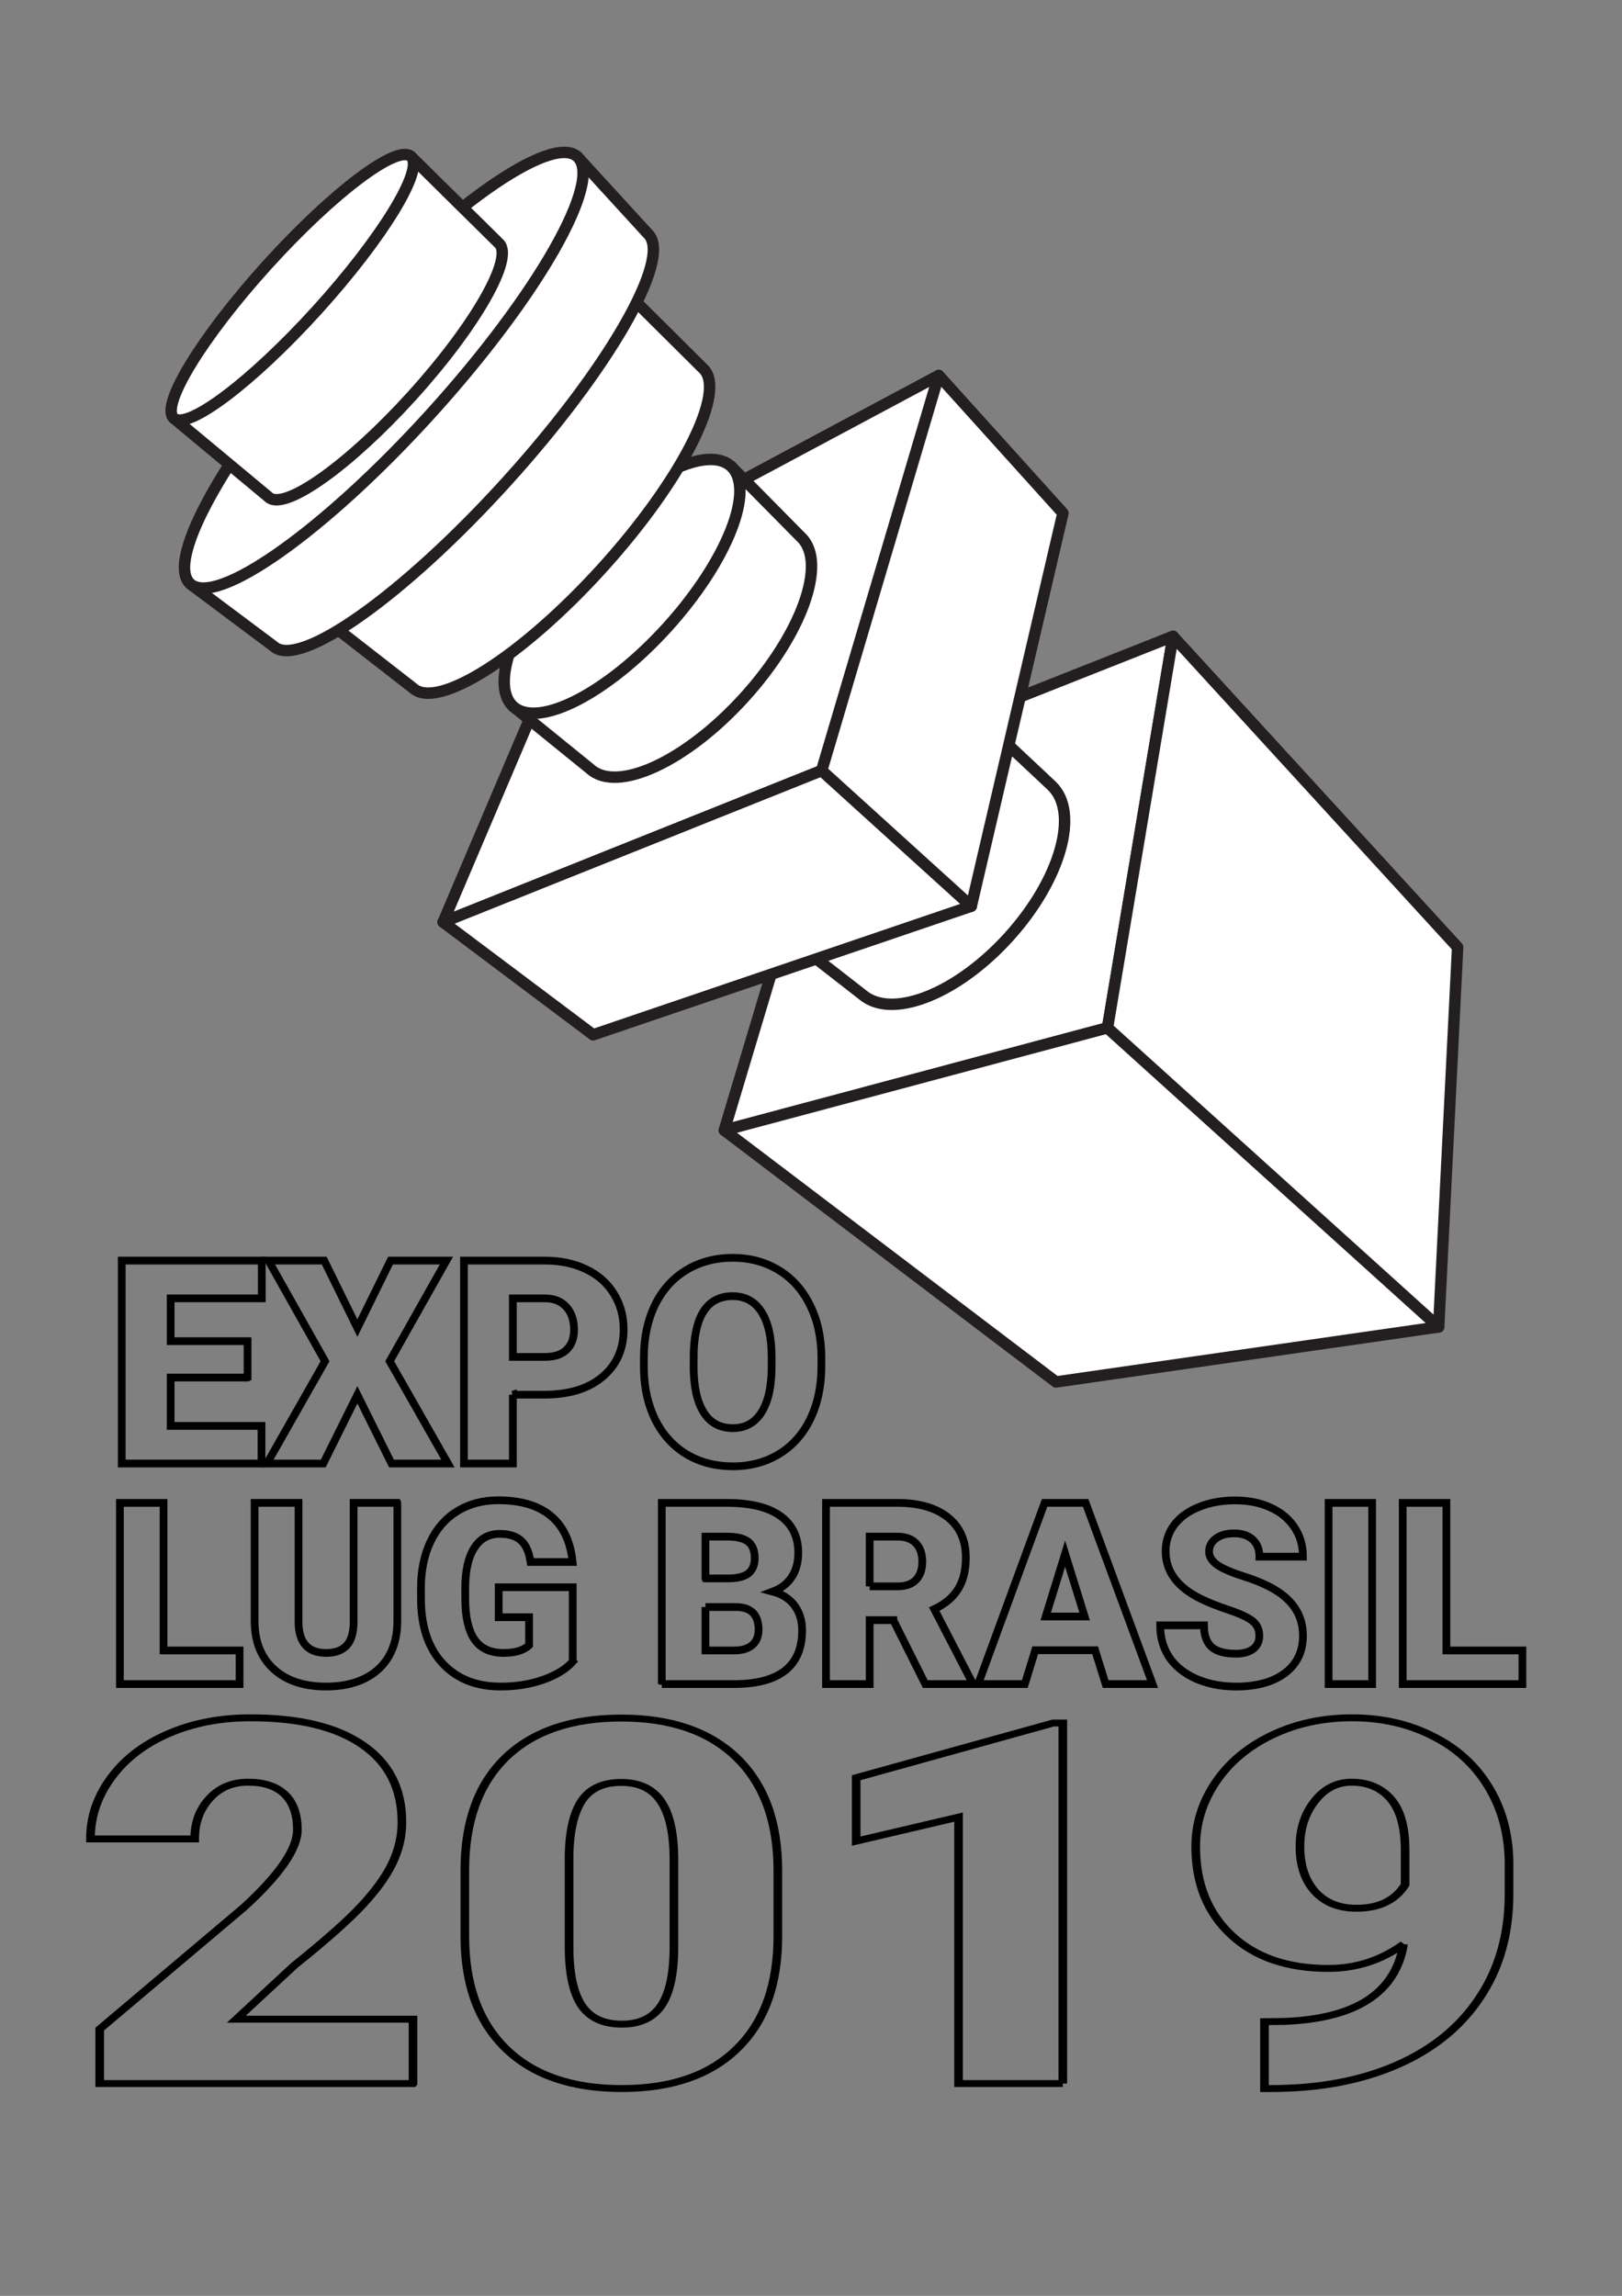 <?xml version="1.0" encoding="UTF-8" standalone="no"?>
<!-- Created with Inkscape (http://www.inkscape.org/) -->

<svg
   xmlns:dc="http://purl.org/dc/elements/1.1/"
   xmlns:cc="http://creativecommons.org/ns#"
   xmlns:rdf="http://www.w3.org/1999/02/22-rdf-syntax-ns#"
   xmlns:svg="http://www.w3.org/2000/svg"
   xmlns="http://www.w3.org/2000/svg"
   xmlns:sodipodi="http://sodipodi.sourceforge.net/DTD/sodipodi-0.dtd"
   xmlns:inkscape="http://www.inkscape.org/namespaces/inkscape"
   id="svg2"
   version="1.1"
   inkscape:version="0.91 r13725"
   xml:space="preserve"
   width="743.75"
   height="1052.5"
   viewBox="0 0 743.75 1052.5"
   sodipodi:docname="expo2019.svg"><rect x="0" y="0" width="743.75" height="1052.5" fill="#808080" stroke="none"/><defs
     id="defs6" /><sodipodi:namedview
     pagecolor="#ffffff"
     bordercolor="#666666"
     borderopacity="1"
     objecttolerance="10"
     gridtolerance="10"
     guidetolerance="10"
     inkscape:pageopacity="0"
     inkscape:pageshadow="2"
     inkscape:window-width="1366"
     inkscape:window-height="706"
     id="namedview4"
     showgrid="false"
     inkscape:snap-text-baseline="true"
     inkscape:zoom="0.39"
     inkscape:cx="535.93247"
     inkscape:cy="521.79007"
     inkscape:window-x="-8"
     inkscape:window-y="-8"
     inkscape:window-maximized="1"
     inkscape:current-layer="layer1" /><g
     inkscape:groupmode="layer"
     id="layer1"
     inkscape:label="background"><g
       id="g4191"
       transform="matrix(0.758,-0.836,-0.836,-0.758,517.074,933.145)"
       style="stroke-width:4.646;stroke-miterlimit:4;stroke-dasharray:none"><g
         style="fill:#ffffff;stroke-width:4.646;stroke-miterlimit:4;stroke-dasharray:none"
         id="g12"><path
           inkscape:connector-curvature="0"
           id="path14"
           style="fill:#ffffff;fill-opacity:1;fill-rule:evenodd;stroke:#231f20;stroke-width:4.646;stroke-linecap:butt;stroke-linejoin:round;stroke-miterlimit:4;stroke-dasharray:none;stroke-opacity:1"
           d="m 162.342,368.443 135.417,-87.413 135.713,87.117 -59.956,29.514 -151.49,-0.727 -59.684,-28.491 z" /><path
           inkscape:connector-curvature="0"
           id="path16"
           style="fill:#ffffff;fill-opacity:1;fill-rule:evenodd;stroke:#231f20;stroke-width:4.646;stroke-linecap:butt;stroke-linejoin:round;stroke-miterlimit:4;stroke-dasharray:none;stroke-opacity:1"
           d="M 162.342,368.443 177.129,199.912 298.137,99.731 297.759,281.03 162.342,368.443 Z" /><path
           inkscape:connector-curvature="0"
           id="path18"
           style="fill:#ffffff;fill-opacity:1;fill-rule:evenodd;stroke:#231f20;stroke-width:4.646;stroke-linecap:butt;stroke-linejoin:round;stroke-miterlimit:4;stroke-dasharray:none;stroke-opacity:1"
           d="m 298.137,99.731 119.45,97.908 15.884,170.508 -135.713,-87.117 0.379,-181.299 z" /><path
           inkscape:connector-curvature="0"
           id="path20"
           style="fill:#ffffff;fill-opacity:1;fill-rule:evenodd;stroke:#231f20;stroke-width:4.646;stroke-linecap:butt;stroke-linejoin:round;stroke-miterlimit:4;stroke-dasharray:none;stroke-opacity:1"
           d="m 298.137,392.924 c 12.216,0 23.538,-1.917 32.835,-5.182 l 24.835,0.074 -0.4,-23.825 -0.005,0 c -0.265,-15.729 -25.8,-28.439 -57.265,-28.439 -30.506,0 -55.438,11.947 -57.172,27.01 l -0.004,0 -0.005,0.073 c -0.036,0.333 -0.06,0.667 -0.075,1.003 l -1.792,23.83 25.656,0.077 c 9.4,3.385 20.93,5.38 33.392,5.38 z" /></g><g
         style="fill:#ffffff;stroke-width:4.646;stroke-miterlimit:4;stroke-dasharray:none"
         id="g22"><path
           inkscape:connector-curvature="0"
           id="path24"
           style="fill:#ffffff;fill-opacity:1;fill-rule:evenodd;stroke:#231f20;stroke-width:4.646;stroke-linecap:butt;stroke-linejoin:round;stroke-miterlimit:4;stroke-dasharray:none;stroke-opacity:1"
           d="m 148.238,509.869 148.955,-72.605 150.845,72.605 -84.453,30.203 -130.842,-0.862 -84.504,-29.342 z" /><path
           inkscape:connector-curvature="0"
           id="path26"
           style="fill:#ffffff;fill-opacity:1;fill-rule:evenodd;stroke:#231f20;stroke-width:4.646;stroke-linecap:butt;stroke-linejoin:round;stroke-miterlimit:4;stroke-dasharray:none;stroke-opacity:1"
           d="m 148.238,509.869 7.046,-75.905 141.909,-78.733 0,82.034 -148.955,72.605 z" /><path
           inkscape:connector-curvature="0"
           id="path28"
           style="fill:#ffffff;fill-opacity:1;fill-rule:evenodd;stroke:#231f20;stroke-width:4.646;stroke-linecap:butt;stroke-linejoin:round;stroke-miterlimit:4;stroke-dasharray:none;stroke-opacity:1"
           d="m 297.192,355.231 143.324,79.676 7.521,74.962 -150.845,-72.605 0,-82.034 z" /><path
           inkscape:connector-curvature="0"
           id="path30"
           style="fill:#ffffff;fill-opacity:1;fill-rule:evenodd;stroke:#231f20;stroke-width:4.646;stroke-linecap:butt;stroke-linejoin:round;stroke-miterlimit:4;stroke-dasharray:none;stroke-opacity:1"
           d="m 361.764,506.756 c -0.795,-14.546 -28.976,-26.234 -63.626,-26.234 -35.15,0 -63.645,12.028 -63.645,26.865 l -2.215,40.252 131.72,0 -2.233,-40.883 -0.001,0 z" /><path
           inkscape:connector-curvature="0"
           id="path32"
           style="fill:#ffffff;fill-opacity:1;fill-rule:evenodd;stroke:#231f20;stroke-width:4.646;stroke-linecap:butt;stroke-linejoin:round;stroke-miterlimit:4;stroke-dasharray:none;stroke-opacity:1"
           d="m 298.137,522.848 c 36.275,0 65.86,11.137 65.86,24.791 0,13.655 -29.585,24.791 -65.86,24.791 -36.274,0 -65.86,-11.137 -65.86,-24.791 0,-13.655 29.585,-24.791 65.86,-24.791 z" /></g><g
         style="fill:#ffffff;stroke-width:4.646;stroke-miterlimit:4;stroke-dasharray:none"
         id="g34"><path
           inkscape:connector-curvature="0"
           id="path36"
           style="fill:#ffffff;fill-opacity:1;fill-rule:evenodd;stroke:#231f20;stroke-width:4.646;stroke-linecap:butt;stroke-linejoin:round;stroke-miterlimit:4;stroke-dasharray:none;stroke-opacity:1"
           d="m 210.47,582.694 -3.996,52.967 181.855,2.291 -2.523,-55.258 c 0,-13.315 -39.251,-24.11 -87.668,-24.11 -48.417,0 -87.668,10.794 -87.668,24.11 z" /><path
           inkscape:connector-curvature="0"
           id="path38"
           style="fill:#ffffff;fill-opacity:1;fill-rule:evenodd;stroke:#231f20;stroke-width:4.646;stroke-linecap:butt;stroke-linejoin:round;stroke-miterlimit:4;stroke-dasharray:none;stroke-opacity:1"
           d="m 411.243,635.558 c -1.272,-13.633 -51.421,-24.598 -113.106,-24.598 -62.483,0 -113.135,11.25 -113.135,25.128 l -3.936,41.68 234.167,0.556 -3.986,-42.766 -0.005,0 z" /><path
           inkscape:connector-curvature="0"
           id="path40"
           style="fill:#ffffff;fill-opacity:1;fill-rule:evenodd;stroke:#231f20;stroke-width:4.646;stroke-linecap:butt;stroke-linejoin:round;stroke-miterlimit:4;stroke-dasharray:none;stroke-opacity:1"
           d="m 298.138,652.317 c 64.495,0 117.097,11.683 117.097,26.008 0,14.325 -52.602,26.008 -117.097,26.008 -64.494,0 -117.097,-11.683 -117.097,-26.008 0,-14.325 52.603,-26.008 117.097,-26.008 z" /><path
           inkscape:connector-curvature="0"
           id="path42"
           style="fill:#ffffff;fill-opacity:1;fill-rule:evenodd;stroke:#231f20;stroke-width:4.646;stroke-linecap:butt;stroke-linejoin:round;stroke-miterlimit:4;stroke-dasharray:none;stroke-opacity:1"
           d="m 367.752,678.324 2.132,50.165 -143.494,0 2.138,-50.074 c -0.001,-0.031 -0.005,-0.061 -0.005,-0.092 0,-0.143 0.01,-0.285 0.028,-0.426 l 3e-4,-0.017 0.003,0 c 1.056,-8.334 31.804,-15.018 69.584,-15.018 38.447,0 69.614,6.923 69.614,15.462 z" /><path
           inkscape:connector-curvature="0"
           id="path44"
           style="fill:#ffffff;fill-opacity:1;fill-rule:evenodd;stroke:#231f20;stroke-width:4.646;stroke-linecap:butt;stroke-linejoin:round;stroke-miterlimit:4;stroke-dasharray:none;stroke-opacity:1"
           d="m 298.137,714.82 c 39.517,0 71.747,6.141 71.747,13.67 0,7.529 -32.23,13.67 -71.747,13.67 -39.517,0 -71.747,-6.141 -71.747,-13.67 0,-7.529 32.23,-13.67 71.747,-13.67 z" /></g></g><g
       transform="matrix(1.25,0,0,1.25,0,1052.5)"
       style="font-style:normal;font-variant:normal;font-weight:900;font-stretch:normal;font-size:104.686px;line-height:80%;font-family:Roboto;-inkscape-font-specification:'Roboto Heavy';letter-spacing:0px;word-spacing:0px;fill:none;fill-opacity:1;stroke:#000000;stroke-width:2.835;stroke-linecap:butt;stroke-linejoin:miter;stroke-opacity:1;stroke-miterlimit:4;stroke-dasharray:none"
       id="text4210"><path
         d="m 90.815,-336.796 -28.216,0 0,17.737 33.328,0 0,13.801 -51.269,0 0,-74.425 51.372,0 0,13.852 -33.43,0 0,15.693 28.216,0 0,13.341 z"
         style="fill:none;stroke:#000000;stroke-width:2.835;stroke-miterlimit:4;stroke-dasharray:none"
         id="path4287" /><path
         d="m 131.095,-354.942 12.166,-24.74 20.498,0 -20.804,36.906 21.366,37.519 -20.702,0 -12.523,-25.2 -12.523,25.2 -20.651,0 21.315,-37.519 -20.753,-36.906 20.446,0 12.166,24.74 z"
         style="fill:none;stroke:#000000;stroke-width:2.835;stroke-miterlimit:4;stroke-dasharray:none"
         id="path4289" /><path
         d="m 188.14,-330.508 0,25.251 -17.942,0 0,-74.425 29.698,0 q 8.536,0 15.079,3.169 6.594,3.118 10.172,8.945 3.629,5.776 3.629,13.137 0,10.888 -7.821,17.431 -7.77,6.492 -21.366,6.492 l -11.45,0 z m 0,-13.852 11.757,0 q 5.214,0 7.923,-2.607 2.76,-2.607 2.76,-7.361 0,-5.214 -2.811,-8.332 -2.811,-3.118 -7.667,-3.169 l -11.961,0 0,21.469 z"
         style="fill:none;stroke:#000000;stroke-width:2.835;stroke-miterlimit:4;stroke-dasharray:none"
         id="path4291" /><path
         d="m 301.311,-340.936 q 0,10.888 -4.038,19.271 -4.038,8.383 -11.501,12.932 -7.412,4.498 -16.919,4.498 -9.508,0 -16.868,-4.345 -7.361,-4.396 -11.501,-12.523 -4.089,-8.127 -4.294,-18.657 l 0,-4.192 q 0,-10.939 3.987,-19.271 4.038,-8.383 11.501,-12.932 7.514,-4.549 17.073,-4.549 9.456,0 16.868,4.498 7.412,4.498 11.501,12.83 4.14,8.281 4.192,19.015 l 0,3.425 z m -18.248,-3.118 q 0,-11.092 -3.731,-16.817 -3.68,-5.776 -10.581,-5.776 -13.495,0 -14.261,20.242 l -0.051,5.469 q 0,10.939 3.629,16.817 3.629,5.878 10.785,5.878 6.798,0 10.479,-5.776 3.68,-5.776 3.731,-16.613 l 0,-3.425 z"
         style="fill:none;stroke:#000000;stroke-width:2.835;stroke-miterlimit:4;stroke-dasharray:none"
         id="path4293" /></g><g
       transform="matrix(1.395,0,0,1.12,0,1052.5)"
       style="font-style:normal;font-variant:normal;font-weight:900;font-stretch:normal;font-size:207.603px;line-height:80%;font-family:Roboto;-inkscape-font-specification:'Roboto Heavy';letter-spacing:0px;word-spacing:0px;fill:none;fill-opacity:1;stroke:#000000;stroke-width:2.835;stroke-linecap:butt;stroke-linejoin:miter;stroke-opacity:1;stroke-miterlimit:4;stroke-dasharray:none"
       id="text4210-4"><path
         d="m 135.76,-86.893 -102.99,0 0,-22.301 47.44,-49.873 q 17.537,-19.97 17.537,-31.728 0,-9.529 -4.156,-14.496 -4.156,-4.967 -12.063,-4.967 -7.805,0 -12.671,6.69 -4.866,6.589 -4.866,16.523 l -34.263,0 q 0,-13.583 6.792,-25.038 6.792,-11.556 18.855,-18.044 12.063,-6.488 26.964,-6.488 23.923,0 36.797,11.049 12.975,11.049 12.975,31.728 0,8.718 -3.244,17.03 -3.244,8.211 -10.137,17.334 -6.792,9.022 -21.997,24.227 l -19.057,21.997 58.084,0 0,26.356 z"
         style="fill:none;stroke:#000000;stroke-width:2.835;stroke-miterlimit:4;stroke-dasharray:none"
         id="path4278" /><path
         d="m 255.679,-147.207 q 0,29.904 -13.482,46.123 -13.381,16.219 -37.81,16.219 -24.633,0 -38.115,-16.32 -13.482,-16.32 -13.482,-46.021 l 0,-26.964 q 0,-29.904 13.381,-46.123 13.482,-16.219 38.013,-16.219 24.531,0 38.013,16.32 13.482,16.32 13.482,46.123 l 0,26.863 z m -34.161,-31.323 q 0,-15.915 -4.156,-23.72 -4.156,-7.907 -13.178,-7.907 -8.819,0 -12.874,7.299 -3.953,7.299 -4.257,22.098 l 0,37.709 q 0,16.523 4.156,24.227 4.156,7.603 13.178,7.603 8.718,0 12.874,-7.4 4.156,-7.501 4.257,-23.416 l 0,-36.493 z"
         style="fill:none;stroke:#000000;stroke-width:2.835;stroke-miterlimit:4;stroke-dasharray:none"
         id="path4280" /><path
         d="m 349.343,-86.893 -34.263,0 0,-109.073 -33.654,9.833 0,-25.95 64.774,-22.402 3.142,0 0,147.593 z"
         style="fill:none;stroke:#000000;stroke-width:2.835;stroke-miterlimit:4;stroke-dasharray:none"
         id="path4282" /><path
         d="m 461.356,-143.964 q -11.049,9.934 -24.734,9.934 -20.071,0 -31.83,-13.583 -11.759,-13.583 -11.759,-36.29 0,-14.192 6.589,-26.356 6.589,-12.164 18.449,-19.26 11.961,-7.096 26.356,-7.096 14.597,0 26.356,7.4 11.86,7.299 18.449,20.781 6.589,13.381 6.792,30.917 l 0,13.077 q 0,24.43 -9.63,42.372 -9.529,17.942 -27.268,27.572 -17.739,9.63 -41.358,9.63 l -2.129,0 0,-27.37 6.488,-0.101 q 35.276,-1.723 39.23,-31.627 z m -15.509,-14.698 q 11.151,0 16.016,-9.63 l 0,-14.192 q 0,-14.192 -4.764,-20.983 -4.764,-6.792 -12.874,-6.792 -7.197,0 -12.063,7.704 -4.866,7.704 -4.866,18.652 0,11.556 4.967,18.449 4.967,6.792 13.583,6.792 z"
         style="fill:none;stroke:#000000;stroke-width:2.835;stroke-miterlimit:4;stroke-dasharray:none"
         id="path4284" /></g><g
       transform="matrix(1.25,0,0,1.25,0,1052.5)"
       style="font-style:normal;font-variant:normal;font-weight:900;font-stretch:normal;font-size:93.46px;line-height:80%;font-family:Roboto;-inkscape-font-specification:'Roboto Heavy';letter-spacing:0px;word-spacing:0px;fill:none;fill-opacity:1;stroke:#000000;stroke-width:2.835;stroke-linecap:butt;stroke-linejoin:miter;stroke-opacity:1;stroke-miterlimit:4;stroke-dasharray:none"
       id="text4210-5"><path
         d="m 59.999,-236.702 27.883,0 0,12.321 -43.901,0 0,-66.445 16.018,0 0,54.123 z"
         style="fill:none;stroke:#000000;stroke-width:2.835;stroke-miterlimit:4;stroke-dasharray:none"
         id="path4259" /><path
         d="m 145.747,-290.825 0,43.49 q 0,7.393 -3.149,12.823 -3.149,5.385 -9.036,8.214 -5.887,2.829 -13.919,2.829 -12.139,0 -19.121,-6.298 -6.982,-6.298 -7.119,-17.25 l 0,-43.81 16.109,0 0,44.129 q 0.274,10.907 10.131,10.907 4.974,0 7.53,-2.738 2.556,-2.738 2.556,-8.899 l 0,-43.399 16.018,0 z"
         style="fill:none;stroke:#000000;stroke-width:2.835;stroke-miterlimit:4;stroke-dasharray:none"
         id="path4261" /><path
         d="m 210.092,-232.595 q -3.696,4.107 -10.815,6.617 -7.119,2.51 -15.607,2.51 -13.052,0 -20.855,-7.986 -7.804,-7.986 -8.351,-22.224 l -0.046,-5.75 q 0,-9.812 3.468,-17.113 3.468,-7.347 9.903,-11.272 6.48,-3.97 14.968,-3.97 12.413,0 19.258,5.704 6.891,5.659 8.032,16.931 l -15.425,0 q -0.821,-5.567 -3.56,-7.94 -2.738,-2.373 -7.758,-2.373 -6.024,0 -9.31,5.111 -3.286,5.111 -3.331,14.603 l 0,4.016 q 0,9.948 3.377,14.968 3.423,4.974 10.724,4.974 6.252,0 9.31,-2.784 l 0,-10.313 -11.135,0 0,-10.998 27.153,0 0,27.29 z"
         style="fill:none;stroke:#000000;stroke-width:2.835;stroke-miterlimit:4;stroke-dasharray:none"
         id="path4263" /><path
         d="m 242.767,-224.381 0,-66.445 23.867,0 q 12.823,0 19.486,4.7 6.708,4.7 6.708,13.645 0,5.157 -2.373,8.808 -2.373,3.651 -6.982,5.385 5.202,1.369 7.986,5.111 2.784,3.742 2.784,9.127 0,9.766 -6.206,14.694 -6.161,4.883 -18.3,4.974 l -26.97,0 z m 16.018,-28.248 0,15.927 10.496,0 q 4.335,0 6.663,-1.962 2.327,-2.008 2.327,-5.613 0,-8.306 -8.26,-8.351 l -11.226,0 z m 0,-10.496 8.351,0 q 5.248,-0.046 7.484,-1.917 2.236,-1.871 2.236,-5.522 0,-4.198 -2.419,-6.024 -2.419,-1.871 -7.804,-1.871 l -7.849,0 0,15.333 z"
         style="fill:none;stroke:#000000;stroke-width:2.835;stroke-miterlimit:4;stroke-dasharray:none"
         id="path4265" /><path
         d="m 327.694,-247.837 -8.671,0 0,23.456 -16.018,0 0,-66.445 26.149,0 q 11.819,0 18.482,5.248 6.663,5.248 6.663,14.831 0,6.937 -2.829,11.5 -2.784,4.564 -8.762,7.393 l 13.873,26.788 0,0.685 -17.159,0 -11.728,-23.456 z m -8.671,-12.367 10.131,0 q 4.564,0 6.845,-2.373 2.327,-2.419 2.327,-6.708 0,-4.29 -2.327,-6.708 -2.327,-2.464 -6.845,-2.464 l -10.131,0 0,18.254 z"
         style="fill:none;stroke:#000000;stroke-width:2.835;stroke-miterlimit:4;stroke-dasharray:none"
         id="path4267" /><path
         d="m 401.713,-236.793 -21.95,0 -3.833,12.413 -17.113,0 24.369,-66.445 15.06,0 24.552,66.445 -17.204,0 -3.879,-12.413 z m -18.117,-12.367 14.284,0 -7.165,-23.046 -7.119,23.046 z"
         style="fill:none;stroke:#000000;stroke-width:2.835;stroke-miterlimit:4;stroke-dasharray:none"
         id="path4269" /><path
         d="m 461.952,-242.041 q 0,-3.514 -2.51,-5.476 -2.464,-1.962 -8.716,-4.062 -6.252,-2.099 -10.222,-4.062 -12.915,-6.343 -12.915,-17.433 0,-5.522 3.194,-9.72 3.24,-4.244 9.127,-6.571 5.887,-2.373 13.234,-2.373 7.165,0 12.823,2.556 5.704,2.556 8.853,7.302 3.149,4.7 3.149,10.77 l -15.972,0 q 0,-4.062 -2.51,-6.298 -2.464,-2.236 -6.708,-2.236 -4.29,0 -6.8,1.917 -2.464,1.871 -2.464,4.792 0,2.556 2.738,4.655 2.738,2.054 9.629,4.29 6.891,2.19 11.317,4.746 10.77,6.206 10.77,17.113 0,8.716 -6.571,13.69 -6.571,4.974 -18.026,4.974 -8.077,0 -14.649,-2.875 -6.526,-2.921 -9.857,-7.94 -3.286,-5.065 -3.286,-11.637 l 16.064,0 q 0,5.339 2.738,7.895 2.784,2.51 8.99,2.51 3.97,0 6.252,-1.688 2.327,-1.734 2.327,-4.837 z"
         style="fill:none;stroke:#000000;stroke-width:2.835;stroke-miterlimit:4;stroke-dasharray:none"
         id="path4271" /><path
         d="m 503.342,-224.381 -15.972,0 0,-66.445 15.972,0 0,66.445 z"
         style="fill:none;stroke:#000000;stroke-width:2.835;stroke-miterlimit:4;stroke-dasharray:none"
         id="path4273" /><path
         d="m 530.587,-236.702 27.883,0 0,12.321 -43.901,0 0,-66.445 16.018,0 0,54.123 z"
         style="fill:none;stroke:#000000;stroke-width:2.835;stroke-miterlimit:4;stroke-dasharray:none"
         id="path4275" /></g></g></svg>